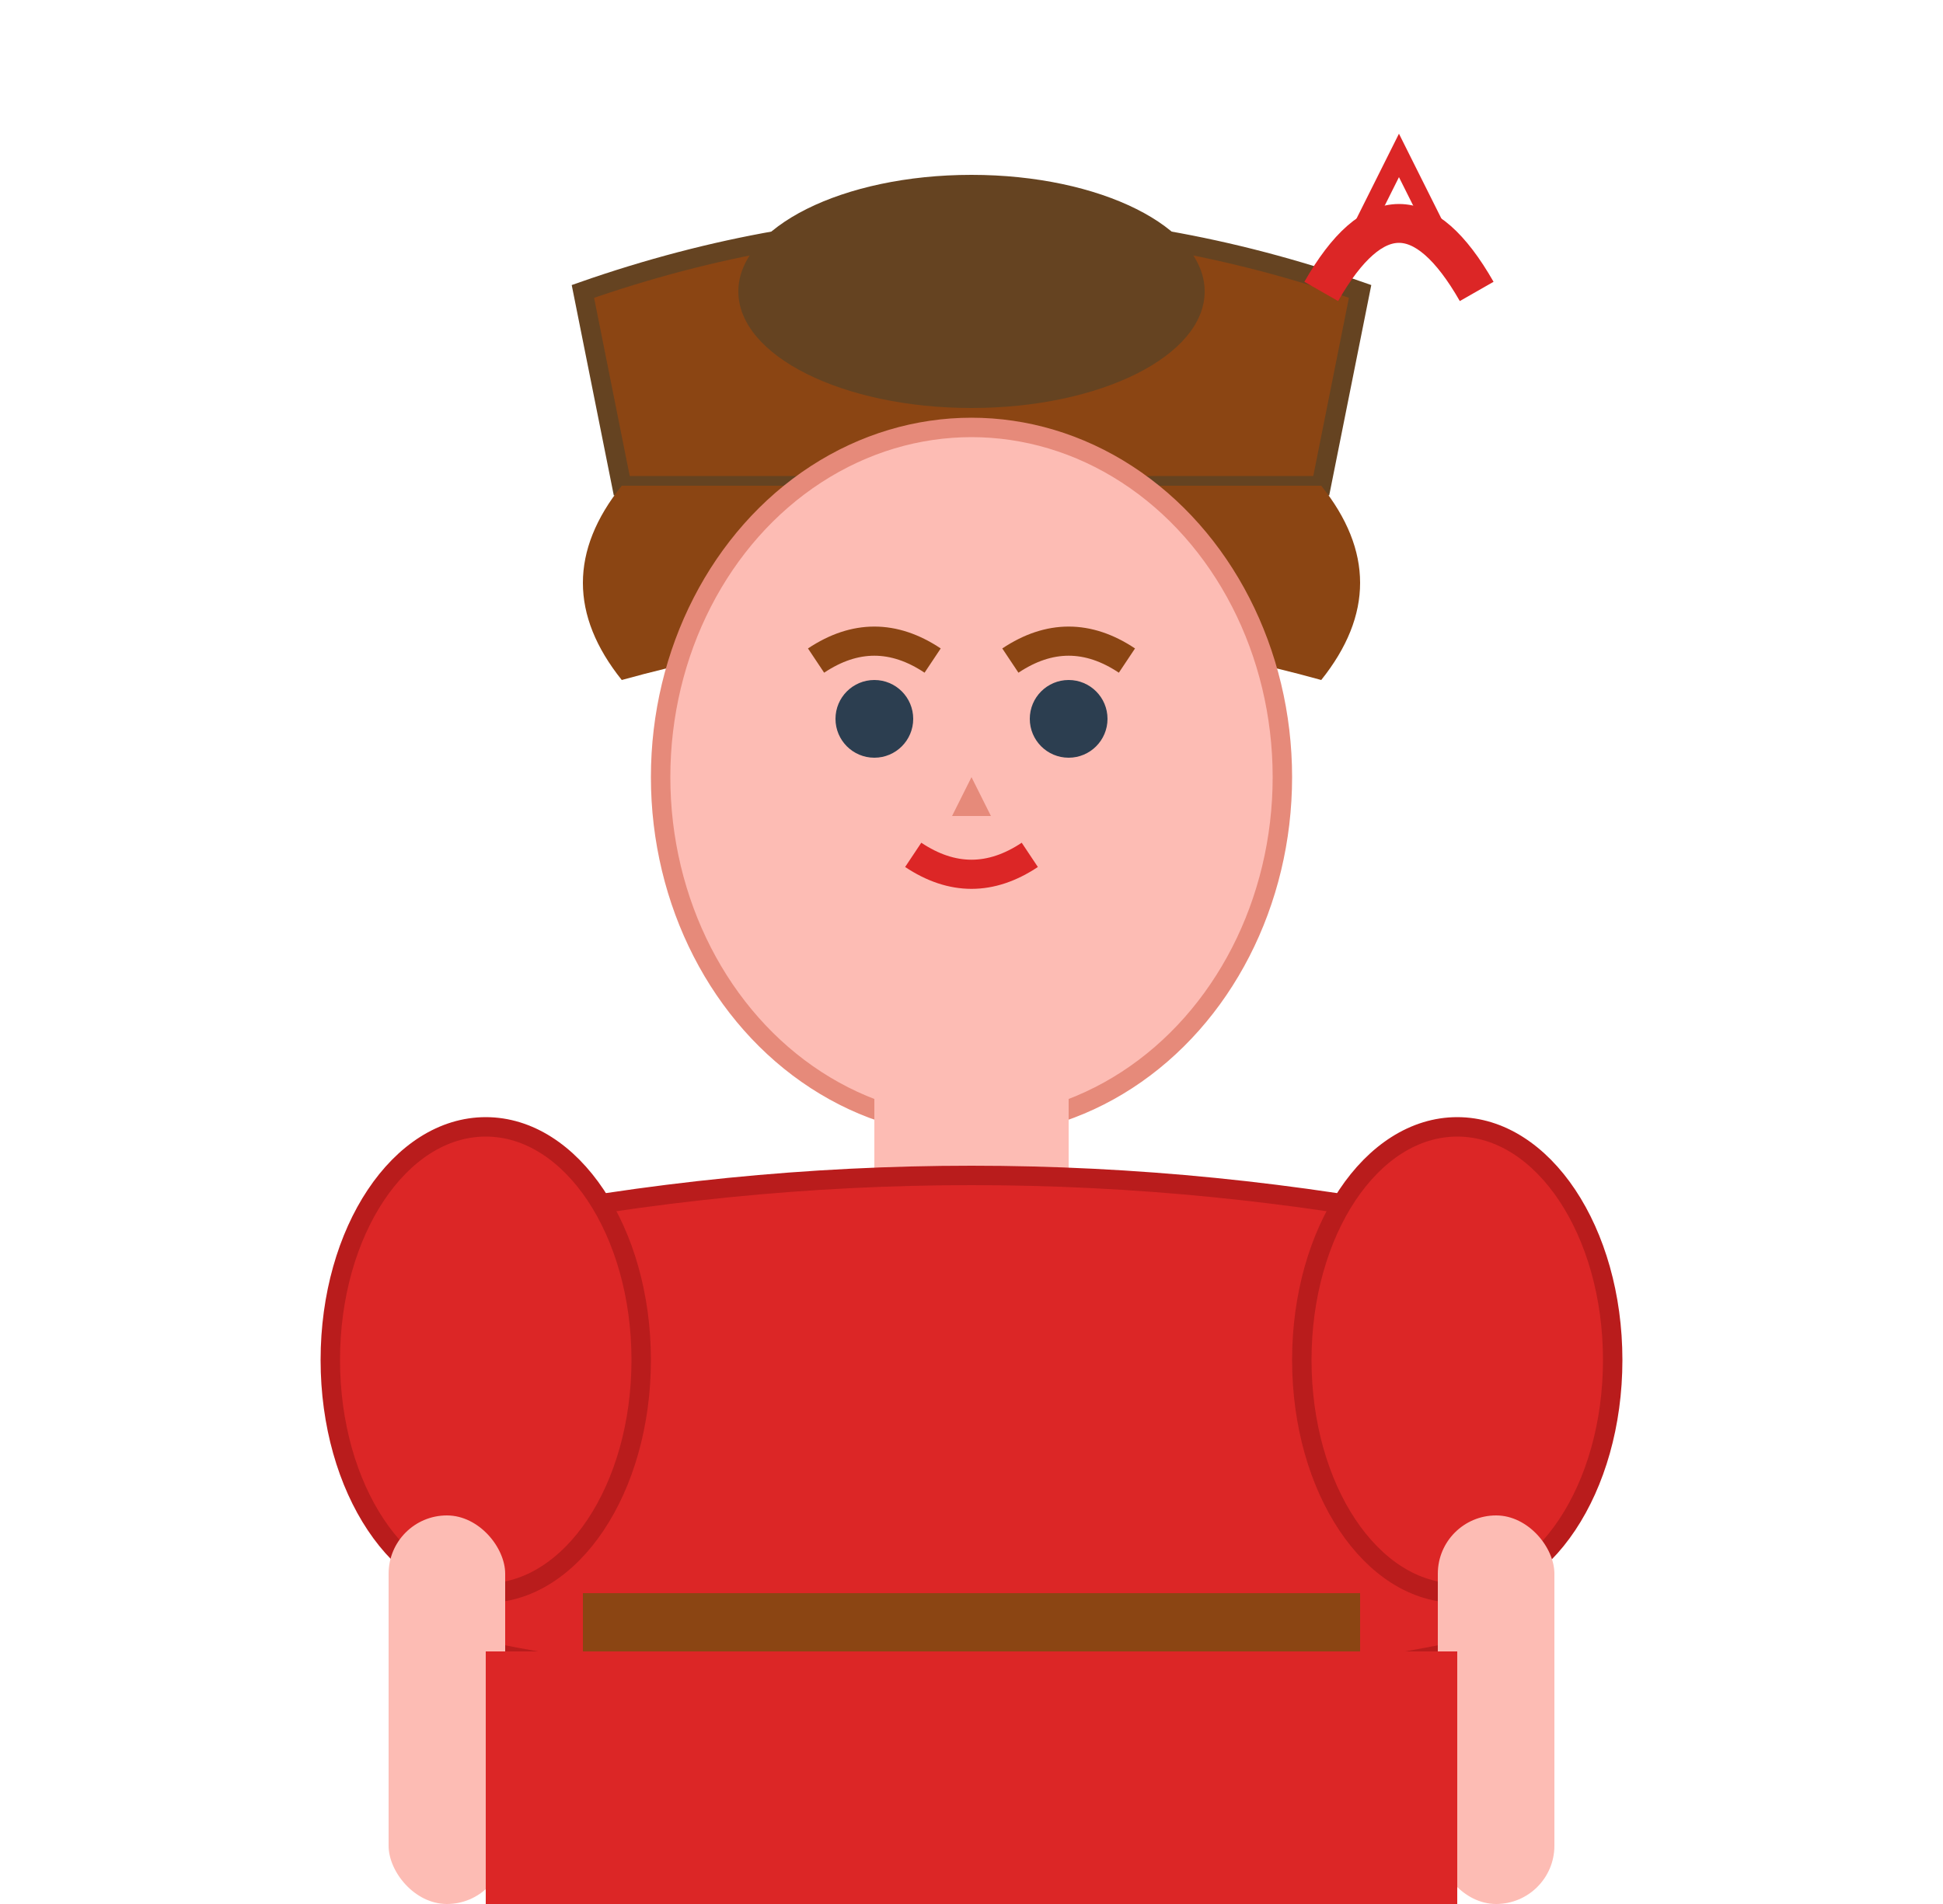 <svg viewBox="0 0 100 98" xmlns="http://www.w3.org/2000/svg">
  <!-- Hat -->
  <path d="M30 15 Q50 8 70 15 L68 25 L32 25 Z" fill="#8B4513" stroke="#654321" stroke-width="1"/>
  <ellipse cx="50" cy="15" rx="12" ry="6" fill="#654321"/>
  
  <!-- Feather -->
  <path d="M68 15 Q72 8 76 15" stroke="#DC2626" stroke-width="2" fill="none"/>
  <path d="M70 12 L72 8 L74 12" stroke="#DC2626" stroke-width="1" fill="none"/>
  
  <!-- Hair -->
  <path d="M32 25 Q28 30 32 35 Q50 30 68 35 Q72 30 68 25" fill="#8B4513"/>
  
  <!-- Face -->
  <ellipse cx="50" cy="40" rx="16" ry="18" fill="#FDBCB4" stroke="#E68A7A" stroke-width="1"/>
  
  <!-- Eyes -->
  <circle cx="45" cy="37" r="2" fill="#2C3E50"/>
  <circle cx="55" cy="37" r="2" fill="#2C3E50"/>
  
  <!-- Eyebrows -->
  <path d="M42 34 Q45 32 48 34" stroke="#8B4513" stroke-width="1.5" fill="none"/>
  <path d="M52 34 Q55 32 58 34" stroke="#8B4513" stroke-width="1.5" fill="none"/>
  
  <!-- Nose -->
  <path d="M50 40 L49 42 L51 42 Z" fill="#E68A7A"/>
  
  <!-- Mouth -->
  <path d="M47 44 Q50 46 53 44" stroke="#DC2626" stroke-width="1.5" fill="none"/>
  
  <!-- Neck -->
  <rect x="45" y="55" width="10" height="8" fill="#FDBCB4"/>
  
  <!-- Doublet/Tunic -->
  <path d="M25 63 Q50 58 75 63 L75 85 Q50 90 25 85 Z" fill="#DC2626" stroke="#B91C1C" stroke-width="1"/>
  
  <!-- Sleeves -->
  <ellipse cx="25" cy="70" rx="8" ry="12" fill="#DC2626" stroke="#B91C1C" stroke-width="1"/>
  <ellipse cx="75" cy="70" rx="8" ry="12" fill="#DC2626" stroke="#B91C1C" stroke-width="1"/>
  
  <!-- Arms -->
  <rect x="20" y="78" width="6" height="20" fill="#FDBCB4" rx="3"/>
  <rect x="74" y="78" width="6" height="20" fill="#FDBCB4" rx="3"/>
  
  <!-- Belt -->
  <rect x="30" y="82" width="40" height="4" fill="#8B4513"/>
  
  <!-- Lower tunic -->
  <rect x="25" y="85" width="50" height="13" fill="#DC2626"/>
</svg>